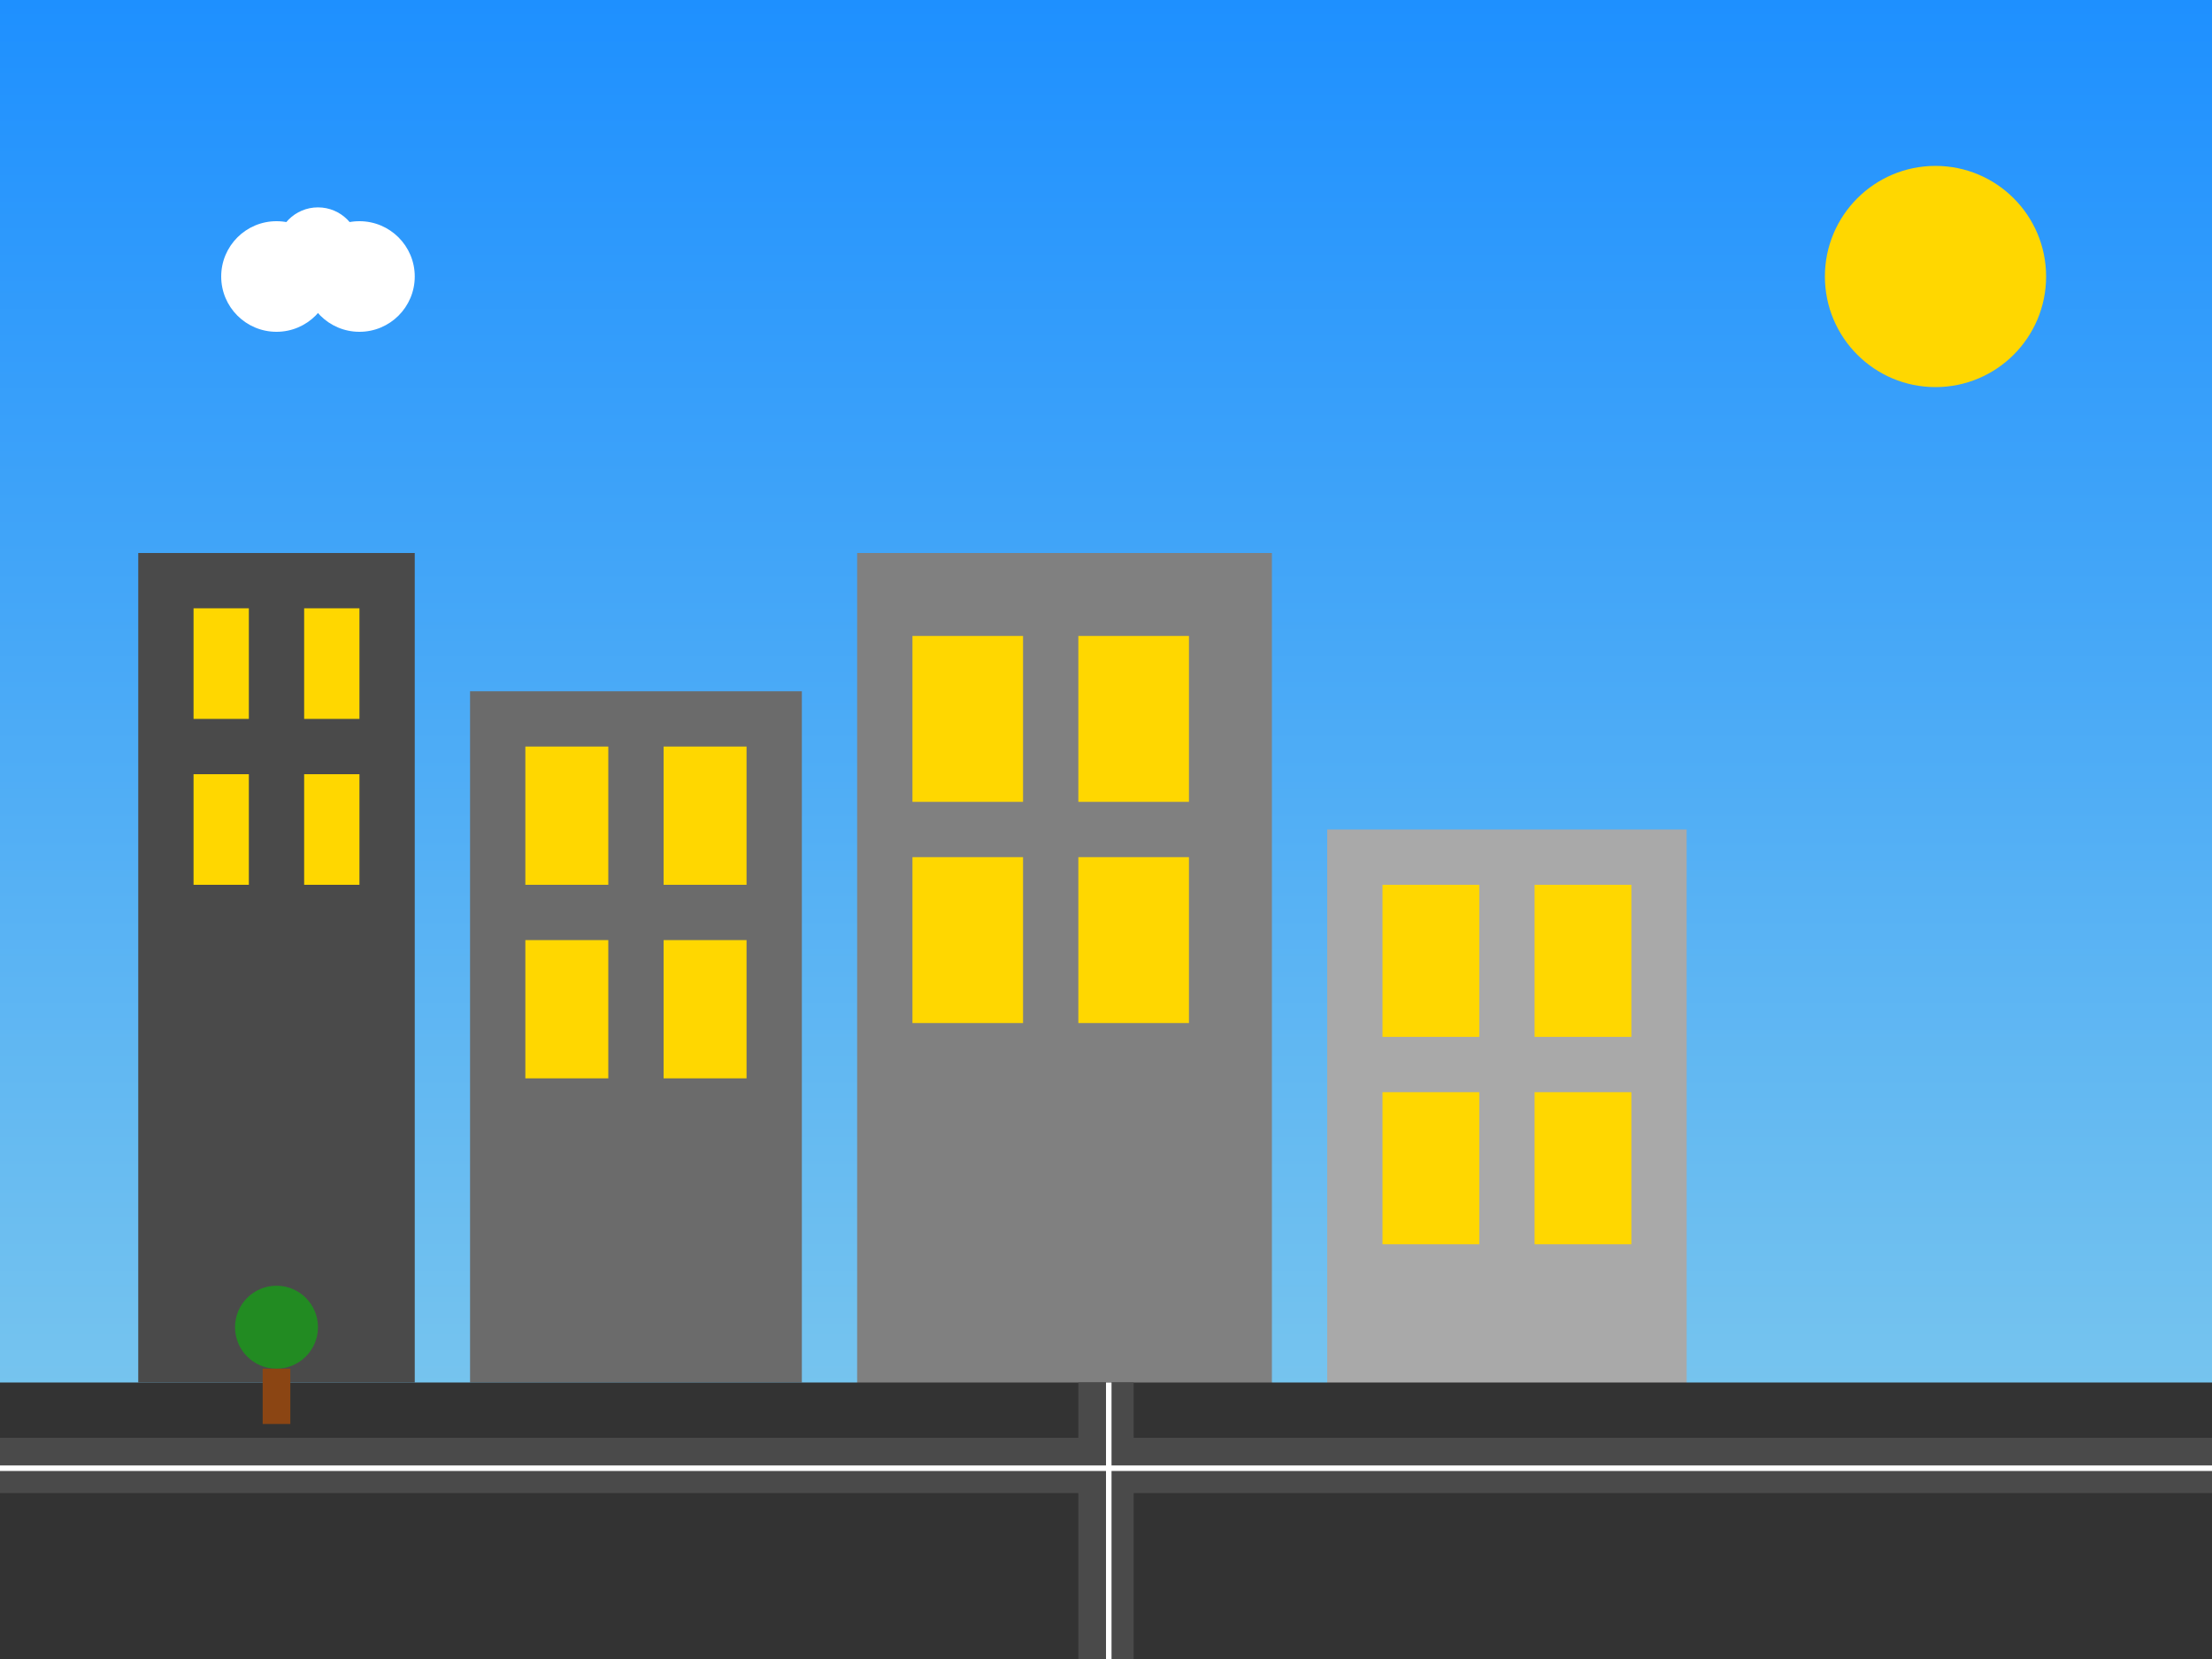 <?xml version="1.0" encoding="UTF-8"?>
<svg width="800" height="600" viewBox="0 0 800 600" xmlns="http://www.w3.org/2000/svg">
  <!-- Sky -->
  <defs>
    <linearGradient id="skyGradient" x1="0%" y1="0%" x2="0%" y2="100%">
      <stop offset="0%" style="stop-color:#1E90FF;stop-opacity:1" />
      <stop offset="100%" style="stop-color:#87CEEB;stop-opacity:1" />
    </linearGradient>
  </defs>
  <rect width="800" height="600" fill="url(#skyGradient)"/>
  
  <!-- Sun -->
  <circle cx="700" cy="100" r="40" fill="#FFD700"/>
  
  <!-- Buildings -->
  <g transform="translate(50,200)">
    <!-- Building 1 -->
    <rect x="0" y="0" width="100" height="300" fill="#4A4A4A"/>
    <rect x="20" y="20" width="20" height="40" fill="#FFD700"/>
    <rect x="60" y="20" width="20" height="40" fill="#FFD700"/>
    <rect x="20" y="80" width="20" height="40" fill="#FFD700"/>
    <rect x="60" y="80" width="20" height="40" fill="#FFD700"/>
    
    <!-- Building 2 -->
    <rect x="120" y="50" width="120" height="250" fill="#6B6B6B"/>
    <rect x="140" y="70" width="30" height="50" fill="#FFD700"/>
    <rect x="190" y="70" width="30" height="50" fill="#FFD700"/>
    <rect x="140" y="140" width="30" height="50" fill="#FFD700"/>
    <rect x="190" y="140" width="30" height="50" fill="#FFD700"/>
    
    <!-- Building 3 -->
    <rect x="260" y="0" width="150" height="350" fill="#808080"/>
    <rect x="280" y="30" width="40" height="60" fill="#FFD700"/>
    <rect x="340" y="30" width="40" height="60" fill="#FFD700"/>
    <rect x="280" y="110" width="40" height="60" fill="#FFD700"/>
    <rect x="340" y="110" width="40" height="60" fill="#FFD700"/>
    
    <!-- Building 4 -->
    <rect x="430" y="100" width="130" height="250" fill="#A9A9A9"/>
    <rect x="450" y="120" width="35" height="55" fill="#FFD700"/>
    <rect x="505" y="120" width="35" height="55" fill="#FFD700"/>
    <rect x="450" y="195" width="35" height="55" fill="#FFD700"/>
    <rect x="505" y="195" width="35" height="55" fill="#FFD700"/>
  </g>
  
  <!-- Ground -->
  <rect x="0" y="500" width="800" height="100" fill="#333333"/>
  
  <!-- Roads -->
  <rect x="0" y="520" width="800" height="20" fill="#4A4A4A"/>
  <rect x="390" y="500" width="20" height="100" fill="#4A4A4A"/>
  
  <!-- Road Markings -->
  <rect x="0" y="530" width="800" height="2" fill="#FFFFFF"/>
  <rect x="400" y="500" width="2" height="100" fill="#FFFFFF"/>
  
  <!-- Trees -->
  <g transform="translate(100,480)">
    <circle cx="0" cy="0" r="15" fill="#228B22"/>
    <rect x="-5" y="15" width="10" height="20" fill="#8B4513"/>
  </g>
  
  <!-- Clouds -->
  <g transform="translate(100,100)">
    <circle cx="0" cy="0" r="20" fill="#FFFFFF"/>
    <circle cx="15" cy="-10" r="15" fill="#FFFFFF"/>
    <circle cx="30" cy="0" r="20" fill="#FFFFFF"/>
  </g>
</svg> 